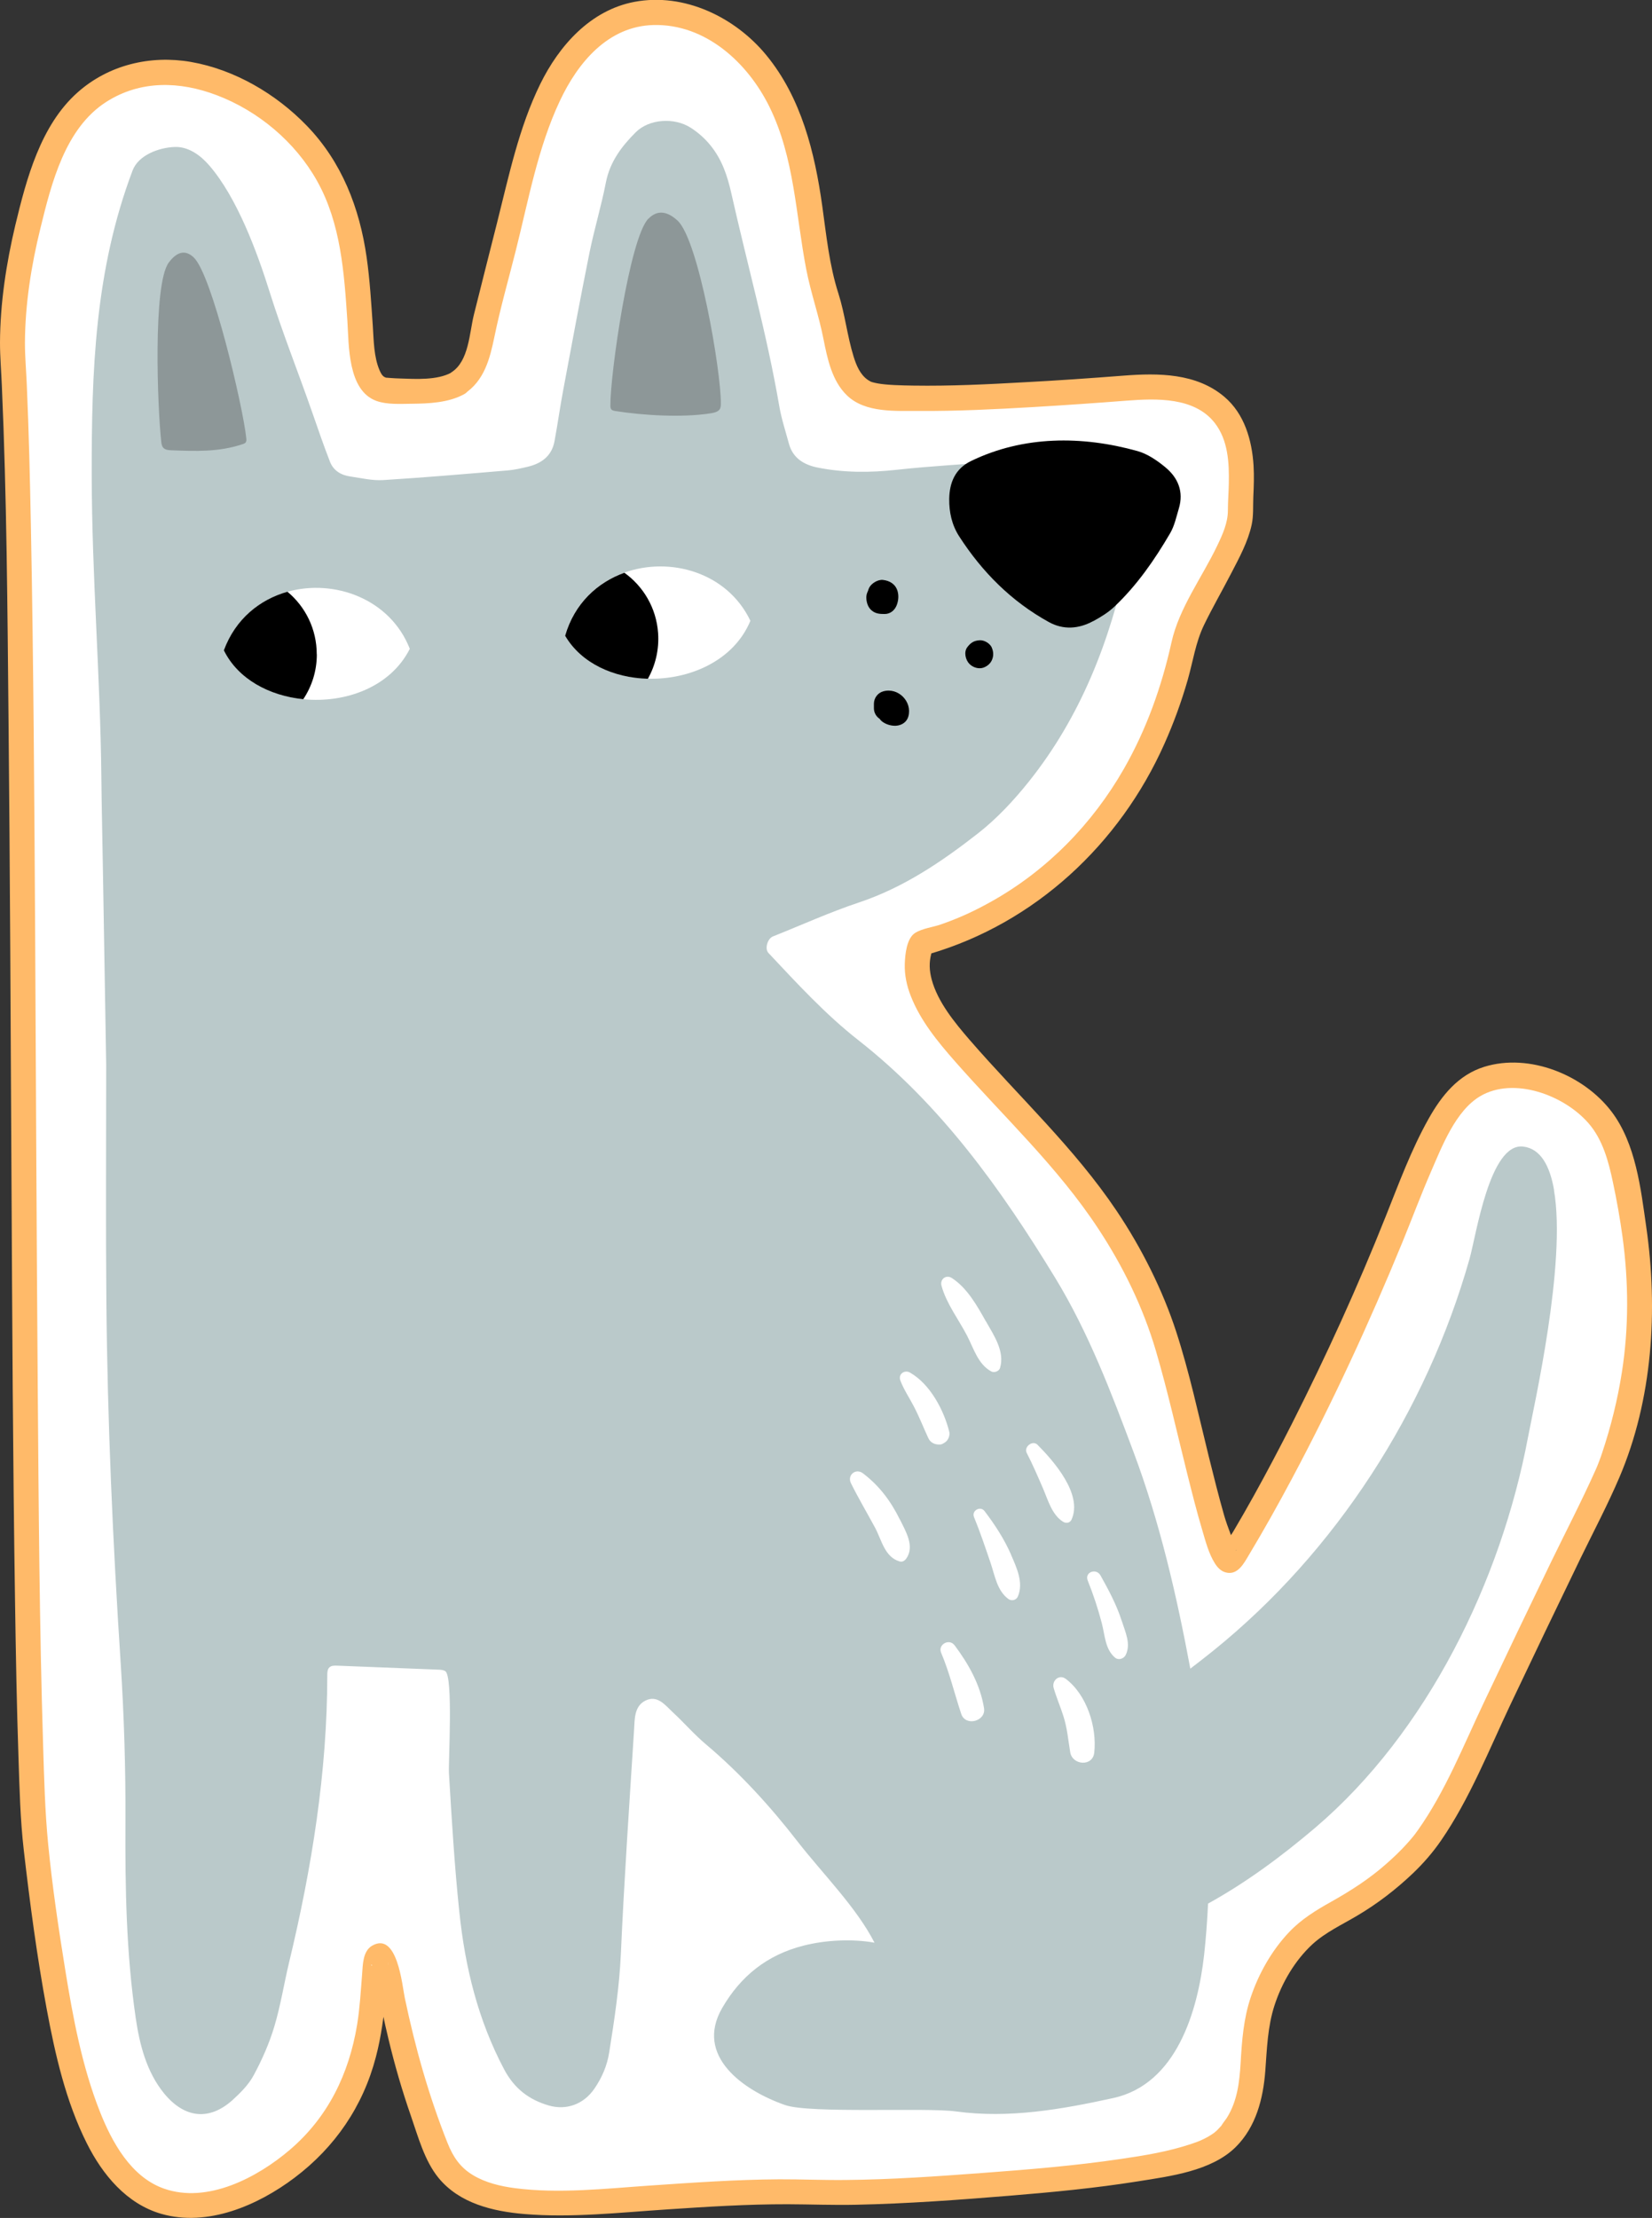 <?xml version="1.0" encoding="UTF-8"?><svg id="Layer_2" xmlns="http://www.w3.org/2000/svg" viewBox="0 0 197.41 265"><rect x="0" y="0" width="197.41" height="265" fill="#333333" stroke="none"/><defs><style>.cls-1{fill:#fff;}.cls-2{fill:#ffba69;}.cls-3{fill:#bac9ca;}.cls-4{fill:#8d9798;}</style></defs><g id="Layer_1-2"><g><g><path class="cls-1" d="M54.7,45.78c2.42-1.43,2.6-4.81,3.22-7.27,1.47-5.83,2.94-11.65,4.41-17.48,1.96-7.78,5.06-16.8,12.75-19.08,5.7-1.69,12,1.35,15.66,6.03,3.66,4.68,5.14,10.69,5.98,16.58,.55,3.83,.88,7.73,2.16,11.39,1.27,3.66,1.05,9.45,4.58,11.04,3.34,1.51,25.78-.2,31.95-.68,15.68-1.22,12.6,11.42,12.83,14.97,.2,3.17-6.01,12.14-6.67,15.24-6.67,31.44-31.35,35.97-31.44,36.2-4.52,11.39,21.91,21.91,29.53,48.59,2.52,8.81,5.82,25.1,7.24,25.09,.18,0,.32-.22,.38-.32,11.22-18.37,20.01-40.96,20.01-40.96,4.52-11.63,6.73-15.04,10.48-16.2,4.09-1.26,9.28,.38,12.49,3.52,2.24,2.2,3.27,4.88,4.15,9.48,1.32,6.92,3.2,17.55-1.4,31.69-.9,2.78-1.22,3.12-6.67,14.37-13.34,27.55-13.76,30.29-18.84,35.04-7.11,6.64-10.44,5.16-14.5,11.64-5.43,8.67-1.19,14.05-5.72,20.01-1.85,2.43-5.02,4.77-33.34,6.67-20.01,1.34-13.79-.14-31.44,.95-15.3,.94-25.04,2.37-29.32-3.5-.46-.63-.85-1.62-1.61-3.59-4.81-12.41-5.06-21.5-6.23-21.5-1.3,0,.65,11.35-5.72,20.01-4.37,5.95-13.17,11.3-19.95,9.35-10.41-3-12.84-22.27-15.3-41.74-2.17-17.19-.95-148.36-2.86-179.1,0,0-.58-9.28,3.81-21.91,1.01-2.9,2.67-6.91,6.65-9.48,.16-.11,2.46-1.57,5.28-2.07,7.19-1.28,17.3,3.78,21.94,12.06,5.87,10.5,1.96,24.38,6.49,25.7,.41,.12,6.74,.59,9.01-.75Z"/><path class="cls-2" d="M55.46,47.07c2.42-1.57,3.08-4.21,3.63-6.87,.71-3.45,1.69-6.86,2.55-10.28,1.5-5.95,2.62-12.25,5.25-17.84,2.14-4.57,5.75-8.96,11.21-9.09,6.22-.15,11.26,4.51,13.85,9.78,2.99,6.08,3.13,12.85,4.39,19.38,.54,2.82,1.51,5.52,2.06,8.34,.47,2.35,1.01,5.03,2.82,6.76,2.2,2.12,5.84,1.83,8.66,1.85,4.51,.03,9.02-.2,13.52-.46,3.75-.22,7.49-.48,11.23-.77,3.53-.27,8.13-.45,10.55,2.69,1.58,2.05,1.71,4.74,1.66,7.23-.02,1.07-.11,2.14-.11,3.21,0,1.44-.62,2.84-1.28,4.21-1.8,3.77-4.55,7.42-5.46,11.54-1.17,5.28-3,10.42-5.7,15.13-3.75,6.55-9.14,12.07-15.73,15.78-2.13,1.2-3.97,2.04-6.16,2.8-.93,.32-2.15,.46-3.01,.98-1.06,.64-1.24,2.64-1.27,3.75-.04,1.3,.24,2.61,.72,3.82,1.15,2.94,3.2,5.43,5.26,7.78,5.82,6.62,12.27,12.6,17.14,20.01,2.97,4.51,5.35,9.38,6.88,14.57,1.43,4.86,2.53,9.82,3.76,14.74,.56,2.23,1.12,4.47,1.78,6.68,.39,1.32,.77,2.81,1.51,3.99,.31,.49,.72,.94,1.3,1.09,1.45,.39,2.2-1.13,2.81-2.15,1.77-2.95,3.45-5.95,5.07-8.99,4.91-9.2,9.29-18.7,13.25-28.35,1.14-2.79,2.19-5.61,3.39-8.37,1.34-3.08,2.96-7.32,5.91-9.05,3.97-2.33,9.98-.16,12.94,3.26,1.69,1.95,2.38,4.56,2.9,7.03,.46,2.16,.85,4.35,1.15,6.54,.73,5.35,.76,10.83-.08,16.17-.51,3.27-1.31,6.49-2.36,9.63-.11,.34-.23,.68-.36,1.01-.07,.2-.15,.39-.23,.59-.1,.25,0,0,.02-.05-.06,.15-.13,.29-.19,.44-1.66,3.72-3.54,7.34-5.32,11-2.71,5.6-5.39,11.21-8.05,16.83-2.43,5.11-4.61,10.65-7.91,15.29-.11,.15-.22,.3-.33,.45-.04,.06-.27,.35-.03,.04-.07,.08-.13,.17-.2,.25-.25,.3-.5,.6-.77,.89-.75,.83-1.56,1.6-2.4,2.34-2.03,1.8-4.26,3.23-6.61,4.55-1.81,1.01-3.57,2.09-5.01,3.61-2.08,2.19-3.64,4.95-4.6,7.8-.86,2.55-1.06,5.22-1.21,7.88-.14,2.29-.4,4.53-1.64,6.52-.09,.14-.97,1.31-.49,.73-.07,.09-.14,.18-.22,.27-.15,.16-.3,.33-.46,.49-.1,.09-.2,.17-.3,.26-.27,.24,.28-.19-.03,.03-.26,.18-.51,.35-.78,.5-.3,.17-.6,.31-.91,.45-.34,.15,.31-.12-.05,.02-.11,.04-.22,.09-.33,.13-.24,.09-.47,.17-.71,.25-2.72,.91-5.58,1.38-8.41,1.79-5.47,.81-10.99,1.26-16.5,1.67s-10.91,.79-16.37,.84c-2.65,.03-5.29-.09-7.94-.08-5.17,.03-10.34,.4-15.5,.75s-10.83,1-16.13,.3c-1.7-.23-3.44-.64-4.93-1.53-1.56-.93-2.41-2.2-3.07-3.86-2.24-5.62-3.87-11.42-5.11-17.34-.31-1.48-.88-7.95-3.89-6.24-1.14,.65-1.12,2.3-1.21,3.43-.16,2-.27,4.01-.59,5.99-.97,5.89-3.47,11.07-8.05,14.98-3.88,3.31-9.84,6.46-15.04,4.63-3.95-1.39-6.23-5.58-7.67-9.24-2.12-5.39-3.2-11.18-4.12-16.87-.81-5-1.56-10.05-2.05-15.1-.38-3.92-.48-7.87-.6-11.8-.44-14.24-.53-28.49-.64-42.73-.14-18.04-.21-36.09-.31-54.13-.1-16.27-.19-32.55-.51-48.82-.11-5.62-.24-11.24-.49-16.86-.07-1.66-.22-3.31-.22-4.97,.02-4.61,.75-9.23,1.85-13.7,1.31-5.33,2.93-11.95,7.89-15.11,4.09-2.6,8.77-2.46,13.17-.79,4.97,1.88,9.4,5.6,12,10.25,2.85,5.09,3.24,11.01,3.62,16.7,.19,2.92,.02,8.33,3.47,9.58,1.27,.46,2.87,.35,4.2,.34,2.08-.02,4.39-.12,6.26-1.13,1.7-.92,.18-3.51-1.51-2.59s-4.24,.77-6.15,.7c-.38-.01-.76-.03-1.15-.06-.17-.01-.34-.02-.51-.04-.42-.06,.26,.09,0,0-.31-.11-.49-.26-.76-.87-.69-1.59-.7-3.58-.81-5.29-.19-2.75-.35-5.5-.74-8.23-.84-5.89-2.97-11.39-7.15-15.71-3.66-3.79-8.62-6.71-13.85-7.62-4.85-.84-9.85,.35-13.56,3.66-4.41,3.93-6.09,10.31-7.42,15.84C.75,31.46,.02,36.22,0,40.94c0,1.71,.15,3.42,.22,5.12,.59,13.33,.67,26.7,.8,40.04,.18,18.15,.25,36.31,.35,54.46,.09,16.98,.17,33.96,.43,50.94,.09,6.17,.2,12.34,.41,18.5,.12,3.68,.21,7.38,.63,11.04,.73,6.33,1.57,12.67,2.73,18.94,1.02,5.49,2.29,11.09,4.81,16.11,1.87,3.73,4.74,7.22,8.9,8.42,5.53,1.59,11.55-1.02,15.92-4.32,4.83-3.64,8.18-8.54,9.71-14.4,.65-2.46,.98-5,1.19-7.54,.07-.86,.12-1.73,.19-2.59,.01-.13,.09-.82,.05-.61,.02-.1,.08-.28,.07-.38-.06-.43,.06,.07-.03,0,.32,.23-1.25,.57-1.66,.37-.01,0-.56-.36-.33-.29,.15,.04,0-.06,.09,.22,.21,.66,.35,1.34,.5,2.02,.48,2.22,.91,4.46,1.45,6.67,.74,3.08,1.62,6.12,2.66,9.11,.86,2.47,1.63,5.39,3.32,7.45,2.51,3.05,6.49,3.99,10.25,4.31,5.64,.47,11.39-.18,17.02-.55,4.81-.32,9.62-.63,14.44-.62,2.74,.01,5.47,.12,8.2,.06,6.12-.13,12.24-.58,18.34-1.08,5.13-.42,10.27-.91,15.35-1.72,3.81-.61,8.75-1.22,11.65-4.09,2.43-2.41,3.29-5.79,3.54-9.1,.2-2.66,.27-5.27,1.1-7.83,.88-2.7,2.43-5.36,4.53-7.3,1.56-1.43,3.52-2.33,5.32-3.4,2.41-1.42,4.64-3.13,6.67-5.06,1.26-1.2,2.4-2.51,3.39-3.95,3.41-4.96,5.71-10.79,8.27-16.2,2.78-5.86,5.58-11.71,8.41-17.55,1.56-3.2,3.23-6.36,4.63-9.64,3.96-9.28,4.63-19.97,3.21-29.86-.66-4.63-1.25-9.99-4.15-13.82-3.33-4.39-9.82-7.03-15.21-5.36-3.11,.96-5.11,3.45-6.65,6.2-2.08,3.7-3.55,7.72-5.12,11.65-3.35,8.42-7.12,16.69-11.21,24.78-1.47,2.9-2.99,5.78-4.57,8.63-.8,1.44-1.62,2.87-2.46,4.29-.13,.22-1.46,2.21-1.38,2.3-.08-.09,1.89-.2,1.74-.11,.05-.03,.06,.24-.03-.07-.36-1.22-1-2.65-1.41-4.08-.66-2.31-1.24-4.64-1.82-6.97-1.24-5.01-2.32-10.1-3.92-15.01s-4.11-9.94-7.1-14.39c-5.05-7.52-11.65-13.61-17.55-20.41-1.84-2.13-3.83-4.56-4.55-7.22-.29-1.07-.33-2.05-.06-3.08,.17-.65,.66-1.13-.4,.02-.09,.1-.47,.12-.27,.12,.14,0,.32-.09,.46-.13,12.62-3.7,22.74-13.13,28.07-25.1,1.11-2.48,2.04-5.04,2.79-7.65,.63-2.2,.94-4.47,1.94-6.54s2.18-4.11,3.25-6.18c.95-1.83,2.01-3.77,2.45-5.8,.24-1.1,.15-2.26,.2-3.38,.06-1.23,.1-2.45,.03-3.68-.19-3.05-1.08-6.2-3.49-8.24-3.35-2.84-7.89-2.85-12.03-2.53s-7.87,.58-11.82,.79c-4.44,.25-8.9,.47-13.34,.4-1.38-.02-3.14-.06-4.23-.26-.22-.04-.44-.09-.66-.15-.09-.03-.42-.16,0,.02-.17-.08-.36-.17-.51-.28-.93-.63-1.39-1.75-1.71-2.78-.77-2.48-1.03-5.07-1.82-7.55-1.09-3.39-1.44-6.94-1.93-10.45-.89-6.39-2.5-12.93-6.68-18.02-3.73-4.55-9.83-7.5-15.75-6.38-5.27,.99-9.02,5.23-11.28,9.84-2.55,5.21-3.74,10.96-5.15,16.55-.92,3.66-1.86,7.32-2.77,10.99-.54,2.17-.59,5.53-2.66,6.87-1.62,1.05-.11,3.64,1.51,2.59Z"/></g><g><g><path class="cls-3" d="M185.71,142.2c-.51-2.95-1.63-4.97-3.7-5.21-4-.46-5.6,10.58-6.41,13.44-5.14,18.14-15.97,34.99-30.65,46.82-.89,.72-1.8,1.42-2.71,2.12-1.64-8.78-3.64-17.48-6.78-25.87-2.67-7.14-5.39-14.3-9.37-20.83-6.46-10.59-13.62-20.63-23.53-28.4-3.93-3.08-7.32-6.78-10.74-10.42-.46-.49-.11-1.71,.55-1.97,3.42-1.36,6.78-2.89,10.26-4.05,5.34-1.78,9.9-4.87,14.25-8.27,2.25-1.76,4.27-3.93,6.06-6.17,6.2-7.76,9.7-16.79,11.76-26.41,.32-1.51,.33-3.14,.17-4.68-.2-1.91-1.21-3.49-3.01-4.35-3.83-1.84-7.78-3.2-12.13-2.84-4.19,.35-8.4,.56-12.58,1.02-3.17,.35-6.3,.36-9.41-.26-1.59-.31-2.98-1.08-3.46-2.84-.41-1.52-.91-3.02-1.17-4.57-1.47-8.55-3.82-16.91-5.72-25.37-.23-1.02-.51-2.05-.91-3.02-.81-1.99-2.1-3.62-3.93-4.8-1.97-1.27-4.98-1.07-6.59,.54-1.69,1.69-3.08,3.53-3.56,6-.55,2.83-1.4,5.61-1.97,8.44-1.09,5.41-2.1,10.84-3.11,16.26-.39,2.07-.68,4.16-1.06,6.22-.33,1.76-1.56,2.65-3.21,3.04-.77,.18-1.54,.36-2.32,.43-4.98,.42-9.96,.85-14.95,1.16-1.29,.08-2.61-.24-3.91-.43-1.1-.15-2.01-.69-2.43-1.74-.76-1.95-1.44-3.94-2.13-5.92-1.66-4.76-3.57-9.55-5.07-14.33-1.5-4.8-3.91-11.34-7.24-15.18-1.05-1.22-2.5-2.26-4.11-2.2-1.86,.06-4.35,.95-5.05,2.82-4.52,11.97-4.9,24-4.88,36.45,.02,11.97,1.03,24.11,1.15,35.9,.04,3.96,.14,7.92,.2,11.88,.13,7.54,.25,15.07,.38,22.61,0,10.28-.06,19.22,.02,28.16,.13,14.45,.77,28.89,1.71,43.31,.41,6.37,.6,12.62,.57,18.9-.04,8.05,.09,15.7,1.23,23.53,.47,3.2,1.3,6.44,3.39,9,2.44,2.97,5.39,3.3,8.18,.79,.96-.87,1.93-1.85,2.53-2.97,.99-1.84,1.85-3.78,2.45-5.78,.76-2.51,1.16-5.12,1.77-7.67,2.71-11.25,4.57-22.8,4.57-34.37,0-.32,.02-.68,.25-.9,.23-.22,.58-.22,.9-.21,4.05,.16,8.09,.32,12.14,.48,.28,.01,.57,.03,.8,.17,.98,.58,.37,10.83,.45,12.22,.33,5.53,.66,11.05,1.24,16.56,.69,6.63,2.23,12.9,5.35,18.8,1.19,2.25,2.92,3.62,5.33,4.32,2.1,.61,4.17-.13,5.46-2.01,.91-1.33,1.52-2.75,1.77-4.34,.62-3.9,1.21-7.78,1.39-11.74,.4-8.93,1.01-17.85,1.58-26.78,.08-1.27,0-2.82,1.35-3.5,1.45-.73,2.38,.56,3.3,1.41,1.35,1.25,2.56,2.66,3.97,3.84,4.06,3.43,7.65,7.37,10.91,11.57,2.94,3.79,7.05,7.88,9.2,12.1-2.65-.48-5.85-.32-8.48,.35-4.34,1.1-7.52,3.64-9.73,7.47-3.29,5.71,2.51,9.83,7.53,11.58,2.98,1.04,16.77,.27,20.4,.76,6.36,.87,12.64-.25,18.78-1.59,7.6-1.65,10.13-10.39,10.89-17.12,.22-1.98,.37-4.04,.47-6.12,4.58-2.53,8.81-5.67,12.79-9.05,13.42-11.42,22.21-29.53,25.43-46.6,.73-3.87,4.62-20.84,3.12-29.57Z"/><path d="M130.61,74.23c.91-.49,1.84-1.06,2.58-1.77,2.69-2.55,4.78-5.57,6.64-8.75,.52-.89,.74-1.96,1.04-2.96,.6-1.99-.09-3.66-1.6-4.91-.99-.82-2.14-1.61-3.35-1.95-6.61-1.84-13.62-1.85-19.9,1.2-1.87,.91-2.56,2.56-2.59,4.51-.02,1.59,.31,3.13,1.2,4.5,2.75,4.26,6.24,7.76,10.7,10.22,1.73,.96,3.56,.83,5.28-.1Z"/></g><path d="M107.26,70.64c-.24-.84-.93-1.26-1.75-1.35-.6-.07-1.39,.41-1.65,.94-.06,.12-.1,.25-.14,.38-.15,.29-.23,.62-.19,.97,.05,.5,.21,.98,.6,1.33,.48,.42,.99,.45,1.58,.45,.71,0,1.24-.47,1.47-1.12,.18-.51,.23-1.07,.08-1.6Z"/><path d="M118.52,77.37c-.23-.5-.9-.91-1.46-.87-.68,.04-1.08,.3-1.48,.84-.43,.58-.2,1.52,.27,1.99,.43,.43,1.12,.64,1.69,.43,.51-.19,.9-.57,1.05-1.05,.15-.42,.12-.9-.08-1.34Z"/><path d="M105.55,82.6c-.66,.18-1.11,.79-1.12,1.47,0,.18,0,.37,0,.55,0,.52,.27,.99,.68,1.26,.11,.16,.25,.3,.45,.43,.44,.28,1,.43,1.52,.4,.68-.05,1.28-.43,1.47-1.12,.48-1.77-1.22-3.49-3-2.99Z"/><g><path class="cls-1" d="M48.97,77.52c-2.31,4.59-7.72,6.52-12.72,6.02-4.03-.4-7.8-2.39-9.49-5.84,1.39-3.76,4.3-6.07,7.6-7,5.58-1.56,12.27,.84,14.61,6.82Z"/><path d="M37.86,78.18c0,1.98-.59,3.82-1.62,5.36-4.03-.4-7.8-2.39-9.49-5.84,1.39-3.76,4.3-6.07,7.6-7,2.14,1.78,3.5,4.46,3.5,7.47Z"/></g><g><path class="cls-1" d="M89.67,74.17c-1.97,4.75-7.23,7.06-12.26,6.92-4.05-.11-7.95-1.82-9.89-5.14,1.11-3.85,3.85-6.37,7.08-7.53,5.45-1.96,12.3-.05,15.07,5.75Z"/><path d="M78.64,75.63c.14,1.98-.32,3.86-1.22,5.47-4.05-.11-7.95-1.82-9.89-5.14,1.11-3.85,3.85-6.37,7.08-7.53,2.26,1.62,3.82,4.2,4.03,7.2Z"/></g><path class="cls-4" d="M23.14,30.75c2.19,2.02,5.92,17.94,6.29,21.61,.02,.18,.03,.37-.08,.51-.09,.11-.23,.16-.36,.2-2.86,.95-5.56,.84-8.51,.73-.36-.01-.77-.05-.99-.33-.16-.19-.19-.45-.22-.69-.44-3.85-1.03-18.8,.89-21.4,1.09-1.47,2.09-1.46,2.97-.64Z"/><path class="cls-4" d="M77.48,26.12c-2.25,2.32-4.57,18.64-4.54,22.34,0,.18,.02,.38,.16,.5,.11,.09,.28,.12,.43,.15,3.38,.53,7.98,.8,11.35,.28,.41-.06,.87-.16,1.1-.46,.15-.21,.16-.47,.16-.71,.03-3.88-2.66-19.56-5.18-21.87-1.42-1.3-2.57-1.15-3.48-.21Z"/><path class="cls-1" d="M123.98,172.62c-.59-.59-1.66,.25-1.29,.97,.72,1.4,1.35,2.86,1.97,4.3,.58,1.36,1.05,3.09,2.36,3.92,.36,.23,.84,.17,1.03-.26,1.36-3.01-2.13-6.98-4.07-8.93Z"/><path class="cls-1" d="M120.83,185.77c-.83-1.9-1.93-3.58-3.18-5.23-.5-.66-1.57-.05-1.26,.71,.74,1.81,1.36,3.66,1.99,5.51,.51,1.51,.77,3.29,2.11,4.28,.38,.28,.95,.16,1.14-.29,.71-1.64-.14-3.44-.81-4.98Z"/><path class="cls-1" d="M134.05,193.68c-.6-1.9-1.58-3.73-2.55-5.46-.5-.89-1.92-.39-1.52,.62,.67,1.67,1.23,3.36,1.68,5.09,.38,1.45,.39,3.1,1.57,4.11,.43,.37,1.07,.15,1.3-.33,.63-1.32-.06-2.71-.48-4.04Z"/><path class="cls-1" d="M108.76,164c-.66-.38-1.46,.17-1.17,.94,.42,1.11,1.09,2.08,1.63,3.13,.64,1.23,1.13,2.5,1.71,3.75,.26,.57,.8,.8,1.4,.77,.25-.01,.43-.15,.63-.28,.35-.23,.58-.82,.48-1.22-.64-2.6-2.29-5.72-4.69-7.09Z"/><path class="cls-1" d="M117.8,157.86c-1.04-1.86-2.23-3.98-4.05-5.16-.71-.45-1.46,.15-1.24,.93,.57,2.1,2.05,4.03,3.05,5.95,.8,1.54,1.31,3.42,2.9,4.28,.34,.19,.92-.02,1.04-.41,.59-1.99-.73-3.89-1.69-5.59Z"/><path class="cls-1" d="M107.53,181.55c-1.09-2.21-2.45-4.03-4.41-5.52-.86-.66-1.92,.22-1.43,1.19,.9,1.81,1.92,3.53,2.88,5.31,.79,1.48,1.15,3.52,2.94,4.03,.33,.1,.62-.1,.8-.36,1.01-1.47-.08-3.24-.77-4.65Z"/><path class="cls-1" d="M114.05,196.56c-.63-.83-2-.07-1.59,.9,1.01,2.38,1.59,4.88,2.41,7.33,.51,1.52,2.97,.87,2.72-.7-.45-2.81-1.85-5.28-3.53-7.53Z"/><path class="cls-1" d="M127.36,200.59c-.8-.6-1.7,.22-1.45,1.09,.33,1.14,.81,2.24,1.17,3.38,.46,1.44,.56,2.83,.81,4.3,.26,1.56,2.68,1.74,2.87,.05,.34-3.05-.89-6.93-3.4-8.82Z"/></g></g></g></svg>